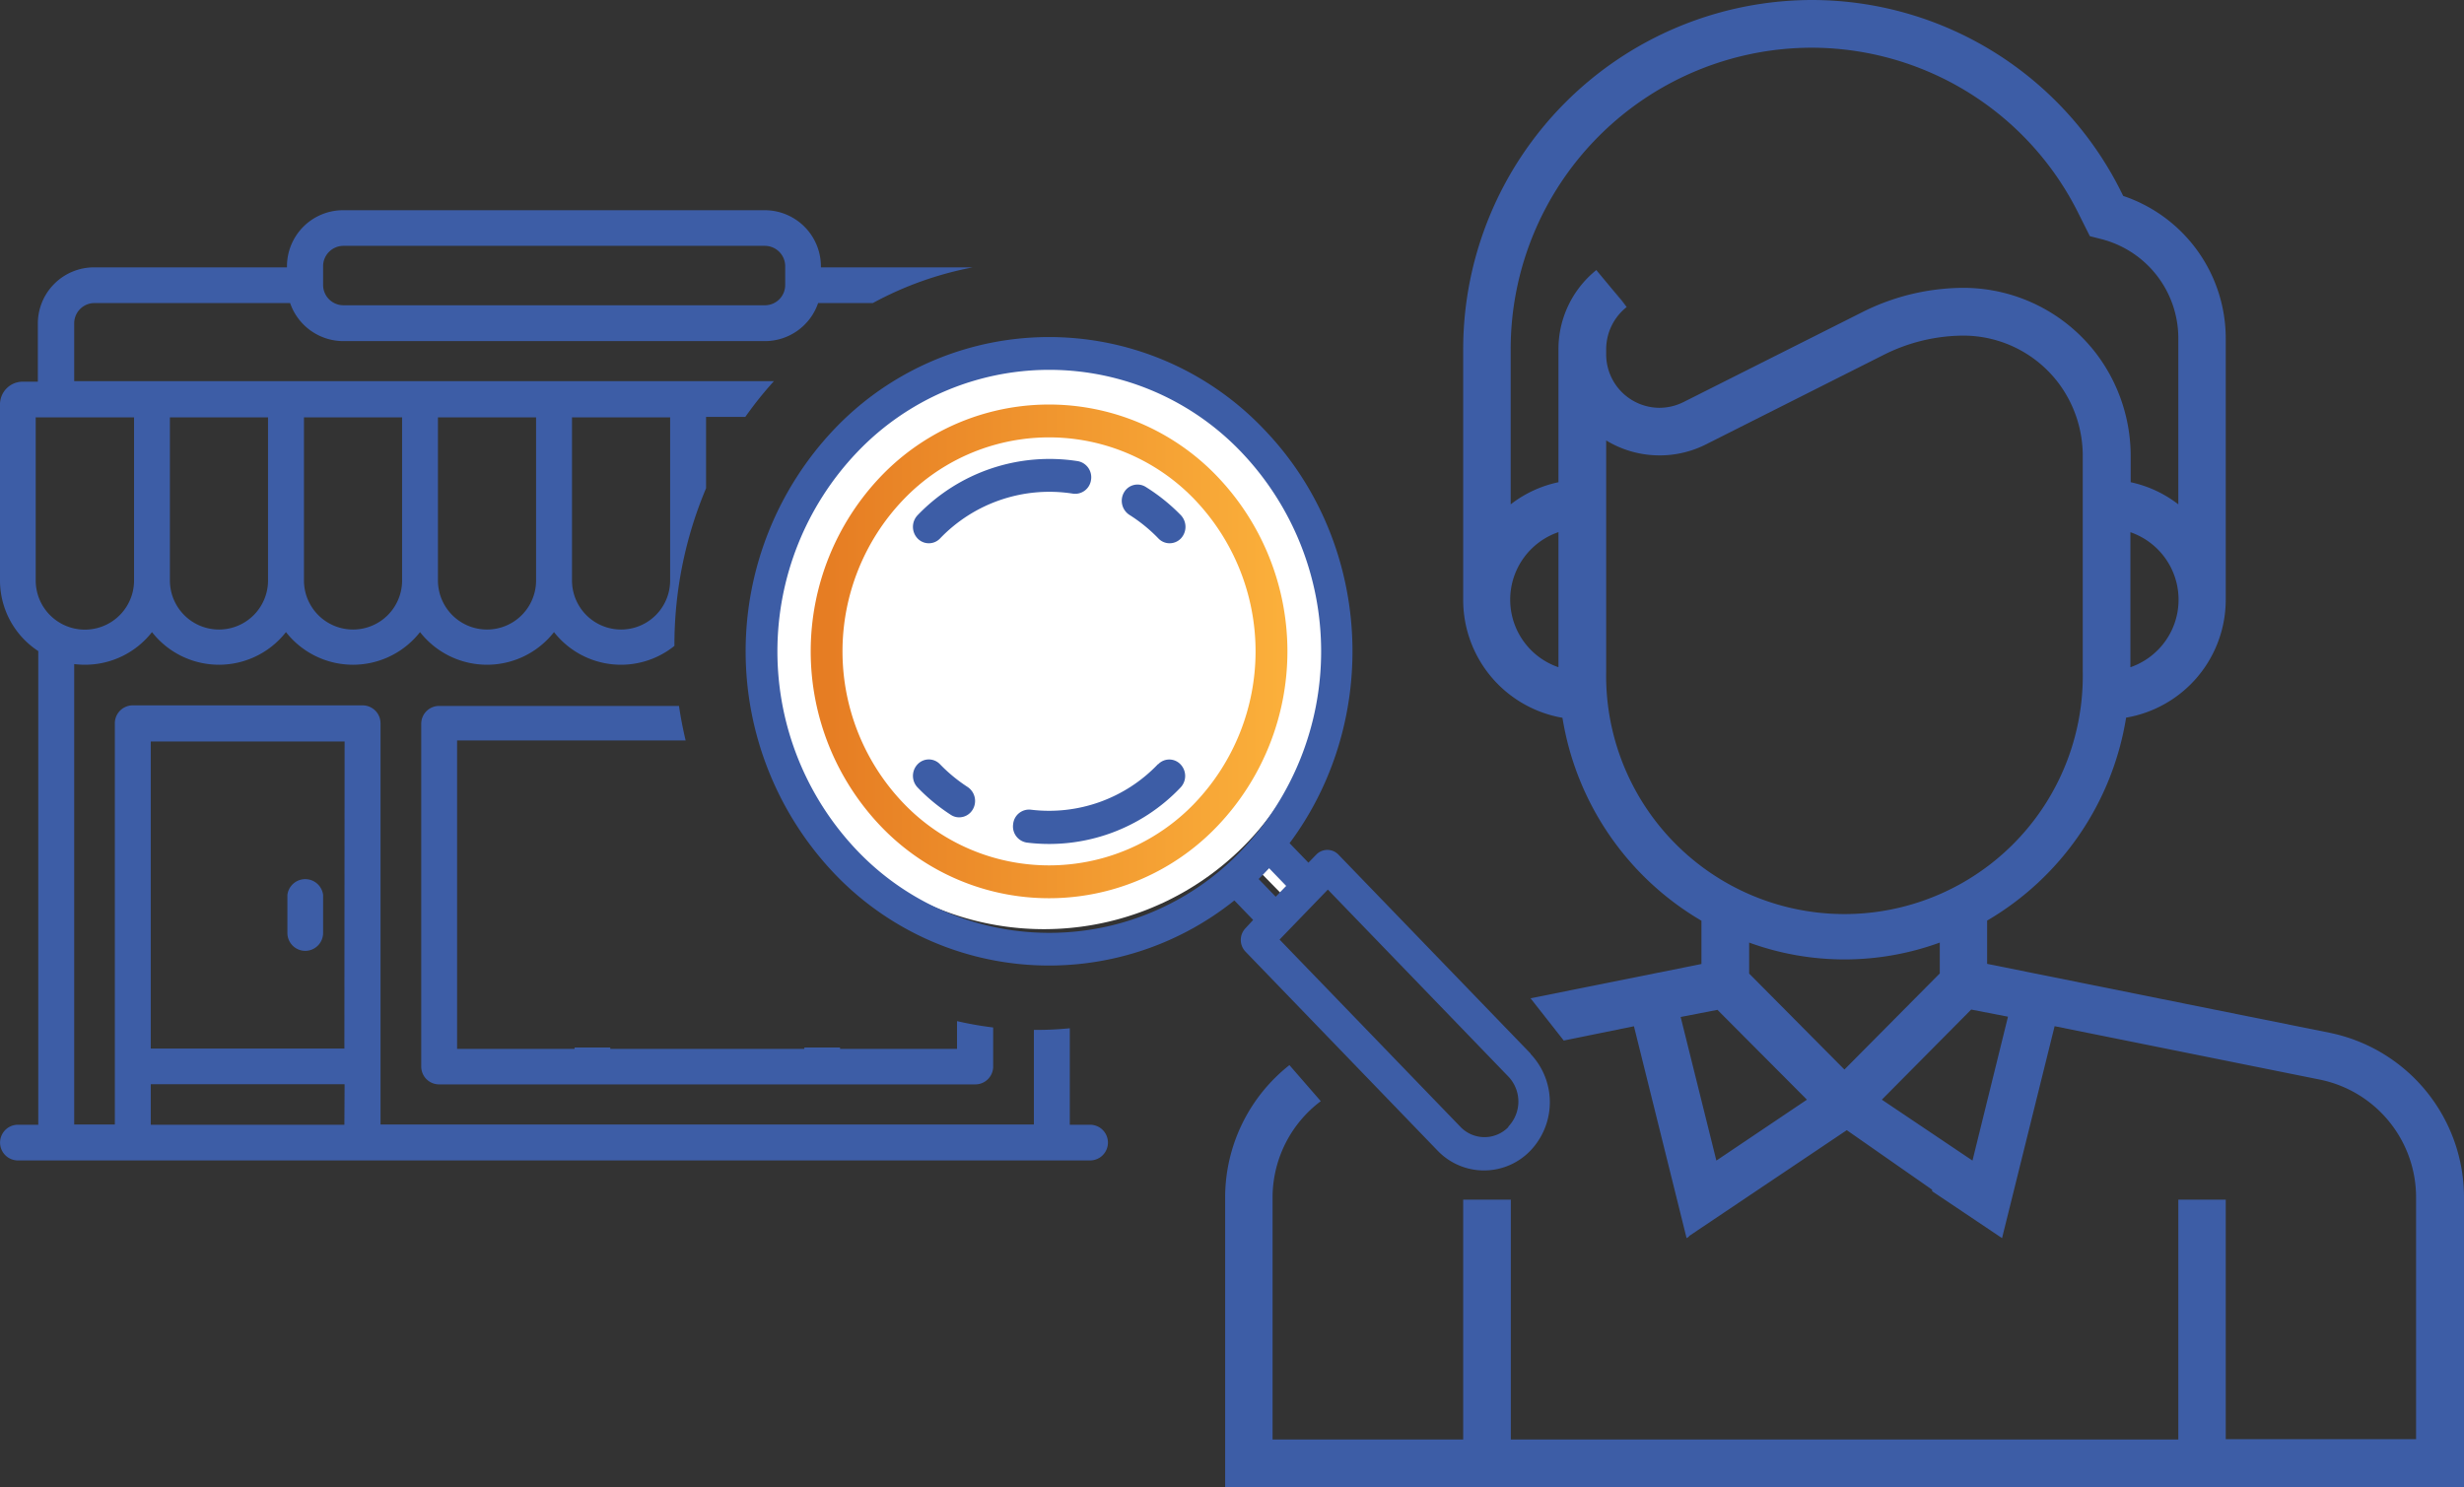<svg xmlns="http://www.w3.org/2000/svg" xmlns:xlink="http://www.w3.org/1999/xlink" viewBox="0 0 345 208.28"><rect x="0" y="0" width="345" height="208.28" fill="#333333" stroke="none"/><defs><style>.cls-1{fill:#3d5da6;}.cls-2{fill:#fff;}.cls-3{fill:url(#Degradado_sin_nombre_18);}</style><linearGradient id="Degradado_sin_nombre_18" x1="113.51" y1="91.22" x2="180.26" y2="91.22" gradientUnits="userSpaceOnUse"><stop offset="0.03" stop-color="#e67d23"/><stop offset="1" stop-color="#fbb03b"/></linearGradient></defs><title>HomeIcono 1@1x</title><g id="Capa_2" data-name="Capa 2"><g id="Capa_1-2" data-name="Capa 1"><path class="cls-1" d="M225.71,40.32l1.42,1.83.66.8Z"/><path class="cls-2" d="M118.09,118.39a40.31,40.31,0,0,1,0-56.65,39.47,39.47,0,0,1,56.16,0,40.31,40.31,0,0,1,0,56.65,39.47,39.47,0,0,1-56.16,0Zm58.66,4.06.78-.76.75-.78,2.5,2.52L179.25,125Z"/><path class="cls-1" d="M326.23,144.64l-48-9.66v-6.06a40.34,40.34,0,0,0,19.46-28.42A16.76,16.76,0,0,0,311.64,84V47.44a21.06,21.06,0,0,0-14.35-20l-.16-.31A48.4,48.4,0,0,0,253.57,0a48.92,48.92,0,0,0-48.7,49V84a16.75,16.75,0,0,0,13.9,16.52,40.37,40.37,0,0,0,19.46,28.42V135L214.3,139.8l4.65,5.92,9.83-2,7.37,29.67.36-.24v-.06l22.07-14.82,11.95,8.34,0,.21,9.79,6.57,7.36-29.68,37.19,7.49a16.83,16.83,0,0,1,13.42,16.48v33.86H311.64V168H305v33.59H211.54V168h-6.67v33.59H178.18V167.7a16.89,16.89,0,0,1,6.75-13.49l-4.39-5.05a23.62,23.62,0,0,0-9,18.54v40.58H345V167.7A23.53,23.53,0,0,0,326.23,144.64Zm-27.94-51.2V74.53a10,10,0,0,1,0,18.91Zm-80.08,0a10,10,0,0,1,0-18.92Zm0-44.54v.7c0,.26,0,.53,0,.79V67.53a16.44,16.44,0,0,0-6.69,3.1V49a42.22,42.22,0,0,1,42-42.32,41.77,41.77,0,0,1,37.59,23.39l1.5,3,1.48.38A14.33,14.33,0,0,1,305,47.44V70.63a16.55,16.55,0,0,0-6.67-3.1v-3.7a23.77,23.77,0,0,0-4.67-14.11,23.43,23.43,0,0,0-18.69-9.41,31.72,31.72,0,0,0-14.13,3.36L235.69,56.32a7.59,7.59,0,0,1-3.34.79,7.49,7.49,0,0,1-7.46-7.51v-.7A7.56,7.56,0,0,1,227.76,43l-.63-.82-3.62-4.36A14.21,14.21,0,0,0,218.21,48.9Zm6.68,45.16V61.68a14.43,14.43,0,0,0,13.78.65l25.11-12.65A25,25,0,0,1,274.93,47a16.71,16.71,0,0,1,13.35,6.72,17,17,0,0,1,3.34,10.08V94.06a33.37,33.37,0,1,1-66.73,0Zm15.43,68.47-5-20.11,5.15-1L253,154Zm17.93-12.75-13.34-13.44V132a38.91,38.91,0,0,0,26.69,0v4.32Zm17.93,12.75L263.49,154,276,141.38l5.15,1Z"/><path class="cls-1" d="M42.72,133.16a2.51,2.51,0,0,0,2.52-2.5v-5.34a2.52,2.52,0,0,0-5,0v5.34A2.51,2.51,0,0,0,42.72,133.16Z"/><path class="cls-1" d="M134,143v3.89H117.62v-.2h-5v.2H85.45v-.2h-5v.2H64v-.2h0v-43H96c-.38-1.58-.69-3.2-.93-4.83H61.49a2.5,2.5,0,0,0-2.51,2.5v48a2.5,2.5,0,0,0,2.51,2.5h75.06a2.5,2.5,0,0,0,2.51-2.5v-5.47A48.8,48.8,0,0,1,134,143Z"/><path class="cls-1" d="M152.63,157.51h-2.84V144c-1.52.15-3,.23-4.59.23h-.44v13.25H53.28v-56.2a2.51,2.51,0,0,0-2.51-2.5H18.6a2.51,2.51,0,0,0-2.52,2.5v56.2H10.39V93a12.38,12.38,0,0,0,1.51.09,11.89,11.89,0,0,0,9.38-4.57,11.91,11.91,0,0,0,18.76,0,11.92,11.92,0,0,0,18.77,0,11.91,11.91,0,0,0,18.76,0,11.91,11.91,0,0,0,16.86,1.93s0,0,0-.07a56.49,56.49,0,0,1,4.43-22v-10h5.5a52.2,52.2,0,0,1,4-5H10.39V45.27a2.84,2.84,0,0,1,2.85-2.83H40.62a7.9,7.9,0,0,0,7.47,5.33h59a7.88,7.88,0,0,0,7.46-5.33h7.66a48.17,48.17,0,0,1,14-5H114.94v-.16a7.87,7.87,0,0,0-7.88-7.84h-59a7.86,7.86,0,0,0-7.88,7.84v.16h-27a7.87,7.87,0,0,0-7.88,7.84v8.17H3.18A3.18,3.18,0,0,0,0,56.61V81.29a11.82,11.82,0,0,0,5.36,9.89v66.33H2.51a2.5,2.5,0,1,0,0,5H152.63a2.5,2.5,0,1,0,0-5ZM80.09,58.45H93.83V81.29a6.87,6.87,0,0,1-13.74,0Zm-18.77,0H75.06V81.29a6.87,6.87,0,0,1-13.74,0Zm-18.76,0H56.3V81.29a6.87,6.87,0,0,1-13.74,0Zm-18.77,0H37.53V81.29a6.87,6.87,0,0,1-13.74,0ZM45.24,37.27a2.85,2.85,0,0,1,2.85-2.84h59a2.85,2.85,0,0,1,2.85,2.84v2.65h0a2.84,2.84,0,0,1-2.85,2.83h-59a2.85,2.85,0,0,1-2.85-2.84ZM5,81.29V58.45H18.77V81.29A6.87,6.87,0,0,1,5,81.29Zm43.22,76.22H21.11v-5.67H48.25Zm0-10.67H21.11v-43H48.25Z"/><path class="cls-3" d="M170.48,66.77a32.58,32.58,0,0,0-47.2,0,35.47,35.47,0,0,0,0,48.89,32.56,32.56,0,0,0,47.2,0,35.44,35.44,0,0,0,0-48.89Zm-3.14,45.64a28.22,28.22,0,0,1-40.91,0,30.75,30.75,0,0,1,0-42.38,28.22,28.22,0,0,1,40.91,0A30.77,30.77,0,0,1,167.34,112.41Z"/><path class="cls-1" d="M160.39,68.17a2.17,2.17,0,0,0-3,.77,2.35,2.35,0,0,0,.74,3.16,21.77,21.77,0,0,1,4.07,3.31,2.16,2.16,0,0,0,1.57.67,2.19,2.19,0,0,0,1.57-.67,2.38,2.38,0,0,0,0-3.26A26.2,26.2,0,0,0,160.39,68.17Z"/><path class="cls-1" d="M130.05,76.08a2.16,2.16,0,0,0,1.57-.67,21.2,21.2,0,0,1,18.6-6.28,2.24,2.24,0,0,0,2.54-1.92,2.29,2.29,0,0,0-1.85-2.63,25.58,25.58,0,0,0-22.43,7.57,2.36,2.36,0,0,0,0,3.26A2.16,2.16,0,0,0,130.05,76.08Z"/><path class="cls-1" d="M135.48,110.21a22.06,22.06,0,0,1-3.86-3.18,2.16,2.16,0,0,0-3.14,0,2.35,2.35,0,0,0,0,3.25,26.1,26.1,0,0,0,4.65,3.83,2.1,2.1,0,0,0,1.17.35,2.2,2.2,0,0,0,1.89-1.08A2.35,2.35,0,0,0,135.48,110.21Z"/><path class="cls-1" d="M162.15,107a21.07,21.07,0,0,1-17.82,6.39,2.24,2.24,0,0,0-2.47,2A2.28,2.28,0,0,0,143.8,118a25.36,25.36,0,0,0,21.49-7.71,2.35,2.35,0,0,0,0-3.25,2.16,2.16,0,0,0-3.14,0Z"/><path class="cls-1" d="M214.31,147.55,187.42,119.7a2.16,2.16,0,0,0-3.14,0l-1.08,1.11-2.64-2.73c12.85-17.25,11.64-42.19-3.62-58a41.51,41.51,0,0,0-60.11,0,45.2,45.2,0,0,0,0,62.26,41.5,41.5,0,0,0,56,3.76l2.63,2.73L174.38,130a2.37,2.37,0,0,0,0,3.26l26.88,27.85a9,9,0,0,0,13.05,0,9.82,9.82,0,0,0,0-13.51ZM120,119.1a40.43,40.43,0,0,1,0-55.76,37.14,37.14,0,0,1,53.83,0,40.43,40.43,0,0,1,0,55.76,37.16,37.16,0,0,1-53.83,0Zm56.23,4,.74-.75.72-.77,2.4,2.49-1.47,1.51Zm35,34.7a4.66,4.66,0,0,1-6.75,0l-25.32-26.22,6.76-7,25.31,26.22A5.07,5.07,0,0,1,211.16,157.8Z"/></g></g></svg>